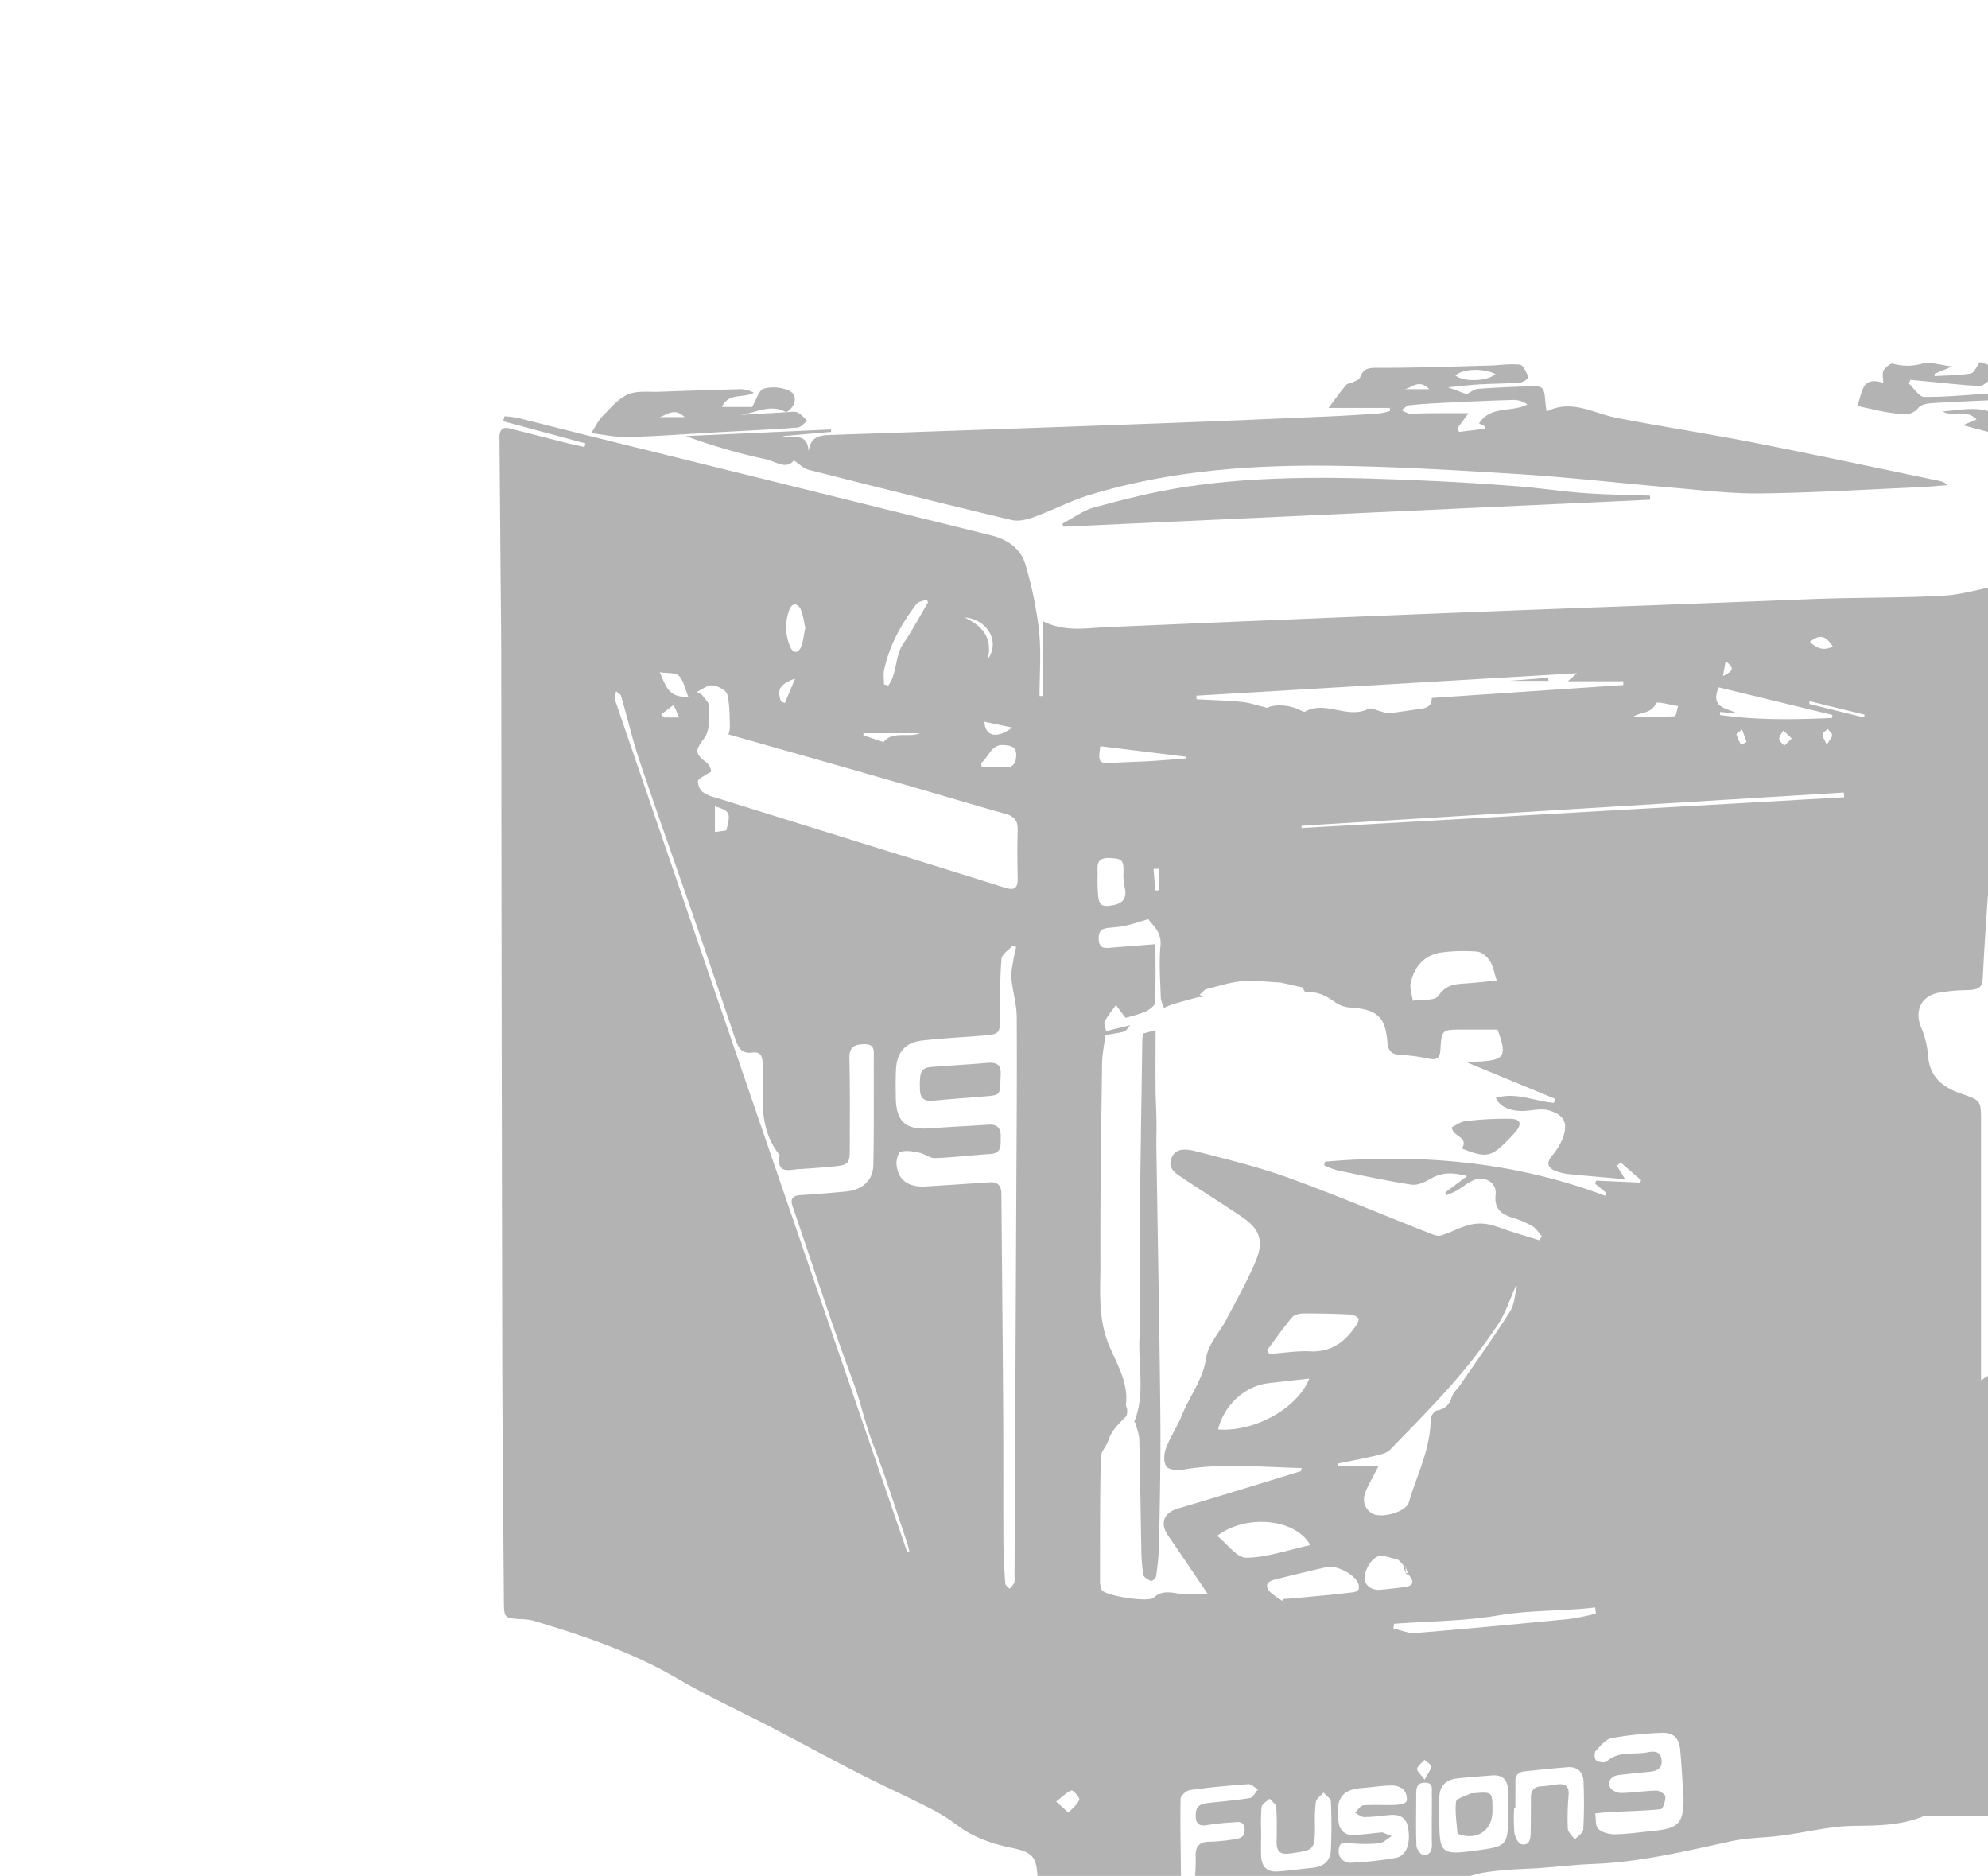 <svg id="Layer_1" data-name="Layer 1" xmlns="http://www.w3.org/2000/svg" viewBox="0 0 744 702"><defs><style>.cls-1{fill:#b3b3b3;}</style></defs><title>fusion3_1</title><path class="cls-1" d="M745,514.22V679.57c-2.71,0-5.42-.08-8.14-.08-5,0-10,0-15,0a4.46,4.46,0,0,0-1.68.05c-8.42,3.54-17.15,3.65-26.17,3.73s-18.19,2.45-27.31,3.65c-6.28.82-12.72.77-18.88,2.12-17,3.7-33.93,7.81-51.46,8.48-6.74.25-13.45,1.06-20.18,1.54-3.83.28-7.68.33-11.52.64-3.33.26-6.67.58-10,1.17a67.46,67.46,0,0,0-7.11,2H447.19a77.63,77.63,0,0,0,.29-7.76c-.23-3.94,1.13-5.92,5.35-5.9a72.48,72.48,0,0,0,9-.89c2.3-.28,4.24-.92,3.95-3.95-.31-3.21-2.61-2.52-4.52-2.39a90.42,90.42,0,0,0-9.44,1c-3.84.68-4.5-1.31-4.29-4.43s2.4-3.59,4.82-3.86c5.14-.57,10.33-1,15.42-1.83,1.15-.2,2-2.09,3-3.2-1.18-.7-2.41-2.05-3.54-2-7.32.52-14.64,1.21-21.9,2.22-1.35.19-3.48,2.09-3.5,3.23-.17,9.91.05,19.82.16,29.74H388.32c-.39-8.15-1.79-9.7-10-11.41-7.41-1.54-14.39-4-20.51-8.71a68.44,68.44,0,0,0-10.7-6.5c-8.59-4.36-17.38-8.34-25.95-12.72-10.77-5.51-21.37-11.32-32.1-16.9-11.76-6.13-23.87-11.64-35.3-18.32-17-10-35.46-16.19-54.17-21.81a19.07,19.07,0,0,0-4.28-.54c-6.64-.38-6.69-.36-6.74-7-.22-30.76-.54-61.53-.6-92.29q-.27-129.14-.38-258.27c0-11.39-.16-22.78-.25-34.17q-.21-25.29-.42-50.56c0-2.84,1.17-4,4-3.28q10.26,2.65,20.53,5.25c2.41.61,4.86,1.12,7.29,1.68l.36-1.37-30.76-8.29.43-1.86a35.75,35.75,0,0,1,4.76.56c9.24,2.27,18.45,4.66,27.68,6.95q74.76,18.51,149.53,37c6.44,1.58,11.34,5,13.11,11.27a145.89,145.89,0,0,1,5,24.39c.85,8.09.19,16.33.19,24.51h1.27v-28c8.26,4.14,16,2.57,23.75,2.24q52.29-2.27,104.58-4.37,49.45-2,98.92-3.8l47.91-1.84c7-.27,14-.6,21-.76,13.58-.33,27.17-.27,40.73-1,5.94-.3,11.81-2,17.71-3.14V333.3a7.74,7.74,0,0,0-1,2.32c-.65,9.57-1.32,19.13-1.77,28.71-.25,5.26-.8,5.94-6,6.2a65.38,65.38,0,0,0-11.13,1.08c-6.17,1.42-8.43,6.78-6.16,12.57a33.61,33.61,0,0,1,2.68,10.4c.4,8.3,5.41,12.29,12.44,14.7,7.31,2.52,7.42,2.49,7.42,10.42q0,43.62,0,87.25v9.58ZM487.41,369.6l0-.08-8.19-1.85h-.09c-4.84-.2-9.73-.9-14.51-.46-4.62.42-9.13,2-13.68,3.08h.08L449,372.22l-.58.92c-3.14.87-6.29,1.71-9.41,2.64a35.56,35.56,0,0,0-3.39,1.4c-.42-1.29-1.17-2.58-1.21-3.89-.19-6.48-.7-13-.1-19.44.48-5.2-3-7.57-4.56-9.86-3.43,1-6,1.89-8.57,2.45-2.25.49-4.57.58-6.86.87-2.86.35-3.32,2.26-3.1,4.69.24,2.62,1.93,2.86,4,2.69,5.55-.46,11.11-.88,17.19-1.36,0,7.27.16,14.57-.16,21.85-.06,1.2-2.08,2.7-3.51,3.36a58.17,58.17,0,0,1-7.53,2.34l-3.59-4.79c-1.69,2.44-3.22,4.19-4.18,6.22-.42.9.3,2.35.5,3.55l9.08-2.23c-.81.84-1.48,2.17-2.45,2.45a53.92,53.92,0,0,1-6.85,1.16c-.46,3.74-1.23,7.3-1.28,10.86-.32,24.8-.73,49.61-.61,74.41.05,10.18-1.07,20.28,3.07,30.55,2.82,7,7.47,14.07,6.48,22.42-.08.66.44,1.38.45,2.08s.06,2-.42,2.48c-2.65,2.69-5.4,5.21-6.63,9-.71,2.19-2.78,4.18-2.82,6.29-.31,15.29-.27,30.58-.29,45.87a8.37,8.37,0,0,0,.67,3.78c1.18,2.23,17.47,4.74,19.4,2.93,2.69-2.53,5.54-2.15,8.81-1.64s6.61.11,11.37.11c-5.31-7.83-10-14.8-14.78-21.75-3.18-4.68-1.57-8.55,3.78-10.13,15.33-4.52,30.59-9.26,45.86-13.94.15,0,.17-.46.41-1.18-14.93-.32-29.7-1.94-44.49.6-2,.35-5.33.07-6.2-1.19-1.09-1.59-.94-4.73-.17-6.76,1.62-4.29,4.26-8.19,6-12.45,2.92-7.21,7.92-13.35,9.11-21.59.71-4.93,4.93-9.31,7.41-14,3.8-7.27,7.89-14.44,11.07-22s1.58-12.05-5.17-16.62c-6.92-4.69-14-9.11-21-13.78-2.9-2-7.06-3.86-5.33-8.25,1.59-4,5.91-3.36,9.14-2.51,11.55,3,23.23,5.79,34.42,9.84,17.89,6.47,35.44,13.91,53.15,20.89,1.29.51,2.91,1.17,4.08.81,3.38-1,6.53-2.78,9.91-3.76a16.5,16.5,0,0,1,7.14-.58c3.23.55,6.32,1.91,9.48,2.91q5.19,1.62,10.38,3.2l.91-1.53c-1.15-1.27-2.1-2.88-3.5-3.72a32.79,32.79,0,0,0-7.12-3.07c-4.47-1.35-7.3-3.35-6.67-8.84.5-4.44-4.26-7.23-8.42-5.27-2.2,1-4.12,2.66-6.23,3.9a35.33,35.33,0,0,1-3.72,1.65l-.5-1,8.16-6.14c-5.54-1.51-9.61-1.4-13.76,1.06-2.09,1.23-4.85,2.48-7.06,2.14-9.26-1.44-18.43-3.43-27.6-5.33a35.27,35.27,0,0,1-5.05-1.86l.28-1.42c35.72-3.05,70.81-.06,104.89,12.78l.26-1.24L597,443l.35-1.2,16.42.74.43-.88L606.5,435l-1.38,1.28,3.09,5c-7.41-.66-14-1.2-20.54-1.86a20.11,20.11,0,0,1-5.45-1.19c-2.78-1.13-3.76-2.87-1.46-5.63a24.05,24.05,0,0,0,3.88-6.16c2.38-5.84,1-9.19-5-10.92-2.56-.73-5.57-.1-8.36.15-5.27.48-10-1.27-11.45-4.8,7.52-2.33,14.54,1.3,21.72,1.82l.5-1.46-33-13.64c.81-.07,2.08-.23,3.35-.29,10.83-.46,11.74-1.85,8.06-12-4.53,0-9,0-13.4,0-7.44,0-7.53.06-8,7.59-.2,3.13-1.35,3.93-4.41,3.26a66.27,66.27,0,0,0-10.69-1.39c-3.25-.17-4.48-1.59-4.73-4.79-.76-9.4-3.81-12.14-13.36-12.91a11.41,11.41,0,0,1-5.59-1.59c-3.58-2.61-7.2-4.64-11.81-4.17ZM526,586.12l-.93-.53c-.72-.7-1.35-1.8-2.2-2-2.5-.61-5.61-1.91-7.51-1-2.13,1-4,4.08-4.54,6.57-.85,3.62,2.07,6.09,5.84,5.75,3-.27,6-.61,9-1s3.84-1.81,1.72-4.32l-.57-.92C526.52,587.81,526.25,587,526,586.12ZM260.8,258.94l1.8.94c1,1.5,2.83,3,2.81,4.48-.07,4,.34,8.91-1.75,11.75-3.35,4.56-4,5.71.86,9.31a5.9,5.9,0,0,1,1.65,3.2c.06.27-1.47.88-2.21,1.41-1,.71-2.72,1.47-2.75,2.26a5.45,5.45,0,0,0,1.63,4,15.19,15.19,0,0,0,5.11,2.23q22.49,7,45,14c21.05,6.54,42.12,13.05,63.15,19.68,3.45,1.08,4.85.24,4.77-3.42-.13-6.06-.21-12.12,0-18.17.09-3.47-1.25-5.12-4.62-6.07-13.74-3.83-27.39-8-41.1-11.91-20.74-6-41.49-11.82-62.55-17.82a9,9,0,0,0,.57-2.69c-.15-4.11,0-8.35-1-12.25-.41-1.58-3.52-3.21-5.53-3.39C264.77,256.29,262.75,258,260.8,258.94ZM380.26,354.4l-1.2-.59c-1.48,1.66-4.11,3.22-4.26,5-.59,7.44-.51,14.94-.55,22.42,0,5.32-.37,5.82-5.79,6.27-7.76.64-15.54,1-23.27,1.88-6.25.67-9.52,4.35-9.85,10.6-.19,3.59-.14,7.21-.09,10.81.12,9,3.76,12.13,12.71,11.45,7.33-.55,14.68-.86,22-1.37,3.49-.24,4.67,1.56,4.56,4.69-.09,2.82.55,6-3.89,6.28-6.9.45-13.79,1.3-20.69,1.55-1.95.07-3.9-1.62-5.94-2.05-2.26-.47-4.76-.9-6.9-.36-.9.23-1.72,3.05-1.59,4.62.45,5.89,4.34,8.77,10.87,8.39,7.91-.47,15.82-1,23.72-1.54,3.11-.22,4.63,1.05,4.66,4.14l.12,13.81c.2,23.49.44,47,.57,70.47.09,15.09,0,30.18.07,45.26,0,5.45.34,10.9.68,16.33,0,.74,1,1.41,1.6,2.11a11.76,11.76,0,0,0,1.73-2.11,5.38,5.38,0,0,0,.15-2.14q.31-68.91.64-137.82c.11-23.89.32-47.79.19-71.68,0-4.9-1.54-9.78-2-14.7-.21-2.32.43-4.73.78-7.08C379.54,357.47,379.94,355.94,380.26,354.4ZM339.49,580.75l.84-.24c-.28-1.07-.5-2.15-.85-3.19-4.18-12.28-8-24.7-12.71-36.78-3-7.74-4.64-15.83-7.55-23.62-8.06-21.62-15.1-43.61-22.57-65.44-1-2.8-.06-4,2.84-4.23,5.76-.39,11.51-.8,17.25-1.38,6-.62,10-4.16,10.11-9.92.28-14,.11-28,.17-42,0-2.5-1.23-3.16-3.51-3.18-3.78,0-5.76,1.05-5.64,5.45.3,11.25.15,22.5.16,33.76,0,5.32-.59,6-5.75,6.5-4.31.4-8.62.75-12.94,1-3.79.24-8.81,2.14-7.59-5.13,0-.21-.29-.48-.46-.7-4.61-6.18-6-13.24-5.8-20.78.09-4.32-.11-8.65-.1-13,0-2.56-.82-4.39-3.71-4-4.16.6-5.43-1.83-6.56-5.19-5.54-16.55-11.22-33.06-16.92-49.56-6.27-18.13-12.75-36.19-18.84-54.38-2.68-8-4.59-16.23-6.92-24.34-.15-.52-.91-.86-1.89-1.76-.18,1.58-.62,2.61-.35,3.39Q284.8,421.46,339.49,580.75ZM535.81,261.19l71.7-4.83v-1.42H586.75l3.43-3-142.41,8.39,0,1.34c5.66.32,11.33.48,17,1,2.83.28,5.58,1.27,9.44,2.2,2.77-1.36,8-1.26,12.29.84.6.29,1.49.8,1.89.58,7.69-4.28,15.86,2.88,23.65-1,1.19-.59,3.29.61,5,1,.78.19,1.58.75,2.32.66,3.69-.41,7.36-1,11-1.52C533,265.09,535.91,264.89,535.81,261.19Zm94.25,411.64c-.41-6-.71-12.07-1.26-18.08-.4-4.42-2.67-6.52-7.19-6.27a135.42,135.42,0,0,0-18.47,1.95c-2.25.44-4.24,3-6,4.88-.58.65-.4,3,.24,3.46,1,.69,3.2,1,3.89.41,4.51-4.07,10.17-2.45,15.26-3.43,2.25-.43,4.9-.64,5.3,2.73s-1.68,4.27-4.45,4.55c-3.88.39-7.75.78-11.62,1.24-2.63.32-4.13,2.07-3.26,4.46.41,1.14,2.69,2.26,4.12,2.24,4.45-.05,8.9-.81,13.36-.89,1.14,0,3.24,1.43,3.28,2.27.06,1.61-.91,4.59-1.69,4.68-6.31.66-12.68.75-19,1.07-1.87.09-3.72.35-5.58.53.34,2,0,4.66,1.19,5.8,1.4,1.37,4.08,2,6.19,2,4.88-.11,9.74-.8,14.61-1.29C628.31,684.18,630.05,682.24,630.06,672.83ZM567.69,481.24l-.44.14c-2.16,4.75-3.74,9.89-6.59,14.17a203.81,203.81,0,0,1-15.93,20.95c-7.83,9-16.18,17.46-24.5,26-1.25,1.28-3.47,1.79-5.35,2.23-4.75,1.12-9.56,2-14.34,3l.19.93h15.16c-1.79,3.48-3.37,6.22-4.64,9.09-1.44,3.25-1,6.33,2,8.47,3.2,2.26,12.92-.28,14-4,3-10.29,8.17-20,8.15-31.16,0-1.13,1.4-3.07,2.39-3.24,3.14-.54,4.61-2.18,5.55-5.1.54-1.68,2.15-3,3.2-4.54,6.26-9.12,12.71-18.13,18.62-27.47C566.86,488,566.91,484.39,567.69,481.24ZM517.29,685.7l3.53,1.4c-1.53.94-3,2.47-4.6,2.68a55.38,55.38,0,0,1-9.81.08c-2.24-.11-5.06-1.28-5.39,2.2a4.31,4.31,0,0,0,4.68,5,127.87,127.87,0,0,0,16.7-1.83c4-.73,5.61-5.58,4.56-11.26-.73-4-3.31-5.09-6.94-4.75-3.15.29-6.3.75-9.45.76-1.15,0-2.3-1-3.45-1.61,1-1,2-2.68,3.1-2.77,3.93-.33,7.92,0,11.88-.15,1.53-.07,4-.51,4.31-1.4a5.2,5.2,0,0,0-1.3-4.51,7.17,7.17,0,0,0-4.72-1.37c-3.58.09-7.15.69-10.74.95-9.12.66-9.4,5.87-8.7,12.62.35,3.28,2.48,5.17,5.95,5C509.91,686.52,512.91,686.14,517.29,685.7Zm47.09-8c0-2.58.08-5.18,0-7.76-.14-3.82-2-5.88-6-5.54-4.44.38-8.89.63-13.31,1.17-4.16.51-6.39,3-6.4,7.28,0,2.87,0,5.75,0,8.62,0,11.94.9,12.74,12.9,11.14C564.41,690.92,564.41,690.92,564.38,677.73Zm-4.24-310.8c-.89-2.68-1.31-5.28-2.59-7.31-1-1.58-3-3.32-4.73-3.49a63.74,63.74,0,0,0-12.5.23c-6.9.67-10.92,5-12.36,11.46-.46,2.09.47,4.48.77,6.73,3.3-.53,8.26.06,9.56-1.85,2.61-3.83,5.66-4.33,9.46-4.6C551.91,367.82,556.05,367.33,560.14,366.93Zm7,309.85h-.5a68.24,68.24,0,0,0,.11,9.05c.22,1.59,1.42,4.08,2.57,4.33,3.3.71,3.46-2.15,3.52-4.49.1-4.32.08-8.64.1-13,0-2.56,1.11-4,3.84-4.16,2-.1,4-.46,6-.72,3.14-.42,4.53.75,4.27,4.08a93,93,0,0,0-.3,12.49c.08,1.39,1.69,2.7,2.6,4.05,1.11-1.23,3.11-2.41,3.18-3.7.34-6,.34-12.08.08-18.11-.15-3.52-2.39-5.54-6.06-5.24-5.3.42-10.59,1-15.89,1.54-2.39.23-3.6,1.41-3.53,3.92C567.17,670.17,567.11,673.47,567.11,676.78Zm-95.12,9h-.06c0,2.87-.09,5.75,0,8.62.16,4.38,2.3,6.32,6.6,5.95s8.57-.93,12.86-1.38c4-.42,6.48-2.6,6.66-6.61.26-6,.28-12.08,0-18.1,0-1.18-1.8-2.28-2.76-3.42-1,1.18-2.64,2.24-2.87,3.54a52.44,52.44,0,0,0-.33,8.61c-.08,9.49-.09,9.36-9.47,10.65-3.82.53-4.94-1-4.88-4.46.08-4.31.15-8.64-.16-12.94-.08-1.09-1.6-2.08-2.47-3.11-1.05,1-2.86,2-3,3.17A69.62,69.62,0,0,0,472,685.73Zm2.18-180.41.86,1.35c5.05-.37,10.13-1.23,15.15-1,7.84.4,13-3.37,17.1-9.37.6-.87,1.42-2.48,1.08-2.92a4.69,4.69,0,0,0-3.18-1.5c-5.73-.26-11.48-.41-17.22-.38-1.48,0-3.51.36-4.35,1.35C480.26,496.85,477.29,501.14,474.17,505.32ZM490,515.89c-5.69.65-10.63,1.15-15.55,1.77-8.74,1.12-16.4,8.27-18.59,17.26C469.19,535.93,485.39,527.35,490,515.89Zm.36,62.31c-5.56-10-24.16-11.65-34.82-3.44,3.76,3,7.38,8.24,10.92,8.19C474.3,582.83,482.06,580,490.4,578.2Zm-10.47,20.87.47-.69c1.72-.13,3.44-.23,5.16-.4,6.44-.61,12.88-1.14,19.3-1.93,1.73-.21,4.65-.11,3.52-3.38-1.19-3.43-8.12-7.07-11.78-6.24-6.58,1.48-13.13,3.08-19.67,4.74-2.75.69-3.69,2.39-1.52,4.63A29.78,29.78,0,0,0,479.93,599.07Zm41.83,8.58-.26,1.75c2.75.61,5.57,1.93,8.26,1.71,19.25-1.56,38.48-3.39,57.71-5.27a93.71,93.71,0,0,0,9.83-2c-.09-.77-.18-1.53-.28-2.3-12.09,1.44-24.17.89-36.39,3C547.87,606.68,534.73,606.69,521.76,607.65ZM690.15,298.36c0-.59-.07-1.19-.11-1.78L487.08,309l.05.87Zm-4.51-29.67.13-1.15-42.55-10.32c-3.39,7.88,3.2,7.68,6.91,9.76a14.19,14.19,0,0,1-3.25-.23c-1-.14-2.11-.22-3.16-.32l-.05,1.13C657.61,269.56,671.62,269.3,685.64,268.69ZM420.41,327.93c.26-6.24-.18-6.6-5.2-6.83-5.59-.26-4.3,3.68-4.43,6.77-.09,2,0,4,.1,6,.26,5,1.25,5.79,6.1,4.78,3.53-.74,4.81-2.94,3.94-6.52A34.9,34.9,0,0,1,420.41,327.93Zm115.43,352.9c0-3.15.08-6.3,0-9.45-.06-1.84.69-4.32-2.64-4.26-2.81,0-3.18,1.88-3.19,4.07,0,6.45-.16,12.9.07,19.34,0,1.26,1.4,3.35,2.43,3.54,2.45.44,3.42-1.39,3.38-3.78C535.8,687.14,535.84,684,535.84,680.83ZM347.31,225.44l-.43-1.11c-1.32.55-3.13.73-3.89,1.71-5.62,7.37-10.1,15.37-12.08,24.52-.39,1.78-.06,3.71-.06,5.57l1.58.4c3.4-4.55,2.43-11,5.63-15.68C341.42,235.9,344.25,230.59,347.31,225.44Zm64.49,53.8c-.95,6.15-.49,6.61,4.91,6.24,4.58-.32,9.17-.38,13.75-.66s8.91-.65,13.36-1l-.06-.66ZM301.38,234.93c-.56-2.37-.78-4.87-1.77-7s-3.09-2.48-4.09,0a18.18,18.18,0,0,0,.26,14.2c1.07,2.51,3,2.33,4,0C300.64,239.9,300.84,237.41,301.38,234.93Zm65.79,50.57.25,1.66c3.05,0,6.11.07,9.16,0s3.71-2.17,3.73-4.73c0-2.94-1.87-3.35-4.26-3.59C370.78,278.27,370.2,283.38,367.17,285.5Zm244.08-17.29c5.17,0,10.35.11,15.5-.17.5,0,.86-2.5,1.28-3.83-2.86-.42-7.9-1.82-8.24-1.08C617.92,267.21,614.17,266.28,611.25,268.21Zm-353.68-7.53c-1.27-3.05-1.76-6.05-3.5-7.8-1.25-1.26-4.17-.85-7.15-1.31C249.2,256.68,250.15,261.25,257.57,260.68ZM395.25,674.2l4.67,4.14c1.4-1.59,3.24-3,4-4.85.29-.73-2.36-3.67-2.9-3.48C399.18,670.67,397.71,672.28,395.25,674.2ZM267.55,301.72v9.64l4.25-.59C273.55,304.15,273.31,303.58,267.55,301.72Zm63.1-24c3.43-4.37,9.61-1.52,13.6-3.34H323.13l0,.79Zm48.14-5.45-10.37-2.19C368.59,275.46,373,276.67,378.79,272.29ZM677.34,240.2c2.55,2.46,5.12,3.44,8.57,1.77C683.26,237.76,681,237.29,677.34,240.2Zm-385,22.35,1.39.55c1.17-2.79,2.34-5.58,3.84-9.18C291.69,256.11,290.72,258.08,292.3,262.55ZM361,231.06c6.07,3,10.66,6.95,8.66,15.67C374.57,239.91,369.21,231.61,361,231.06Zm316.19,31.32-.1,1.05,20.49,5.06.25-1.05ZM533.12,666c1.31-2.46,2.45-3.68,2.46-4.93,0-.82-1.59-1.66-2.47-2.49-1,1.09-2.35,2.06-2.8,3.34C530.08,662.56,531.53,663.79,533.12,666ZM670.56,276.37l-3.14-3c-.56,1-1.57,2.06-1.55,3.08s1.2,1.73,1.87,2.59Zm-423.11-9.05,1.12,1.17h5.62c-.77-1.74-1.42-3.22-2.08-4.7ZM433.7,325.09l-2,.1c.22,2.69.44,5.37.67,8.06l1.31-.1ZM644.82,253c4.15-2.17,4.23-2.93,1-5.6C645.43,249.55,645.12,251.28,644.82,253Zm38.83,25.73c1.15-2,2.06-2.84,2-3.64s-1.07-1.55-1.66-2.33c-.66.7-1.74,1.32-1.87,2.11S682.76,276.64,683.65,278.74Zm-32,0,2-1.07q-.84-2.32-1.69-4.65c-.74.62-2.18,1.37-2.1,1.83A16.63,16.63,0,0,0,651.69,278.76Z"/><path class="cls-1" d="M745,149.77c-7.34.35-14.69.6-22,1.1-1.74.12-4,.51-5,1.68-3.07,3.64-6.76,2.37-10.34,1.93-2.84-.34-5.63-1.07-8.43-1.66-1.39-.28-2.77-.62-4.21-.95,2.07-4.43,1.33-11.44,9.77-8.55,0-1.95-.47-3.6.12-4.65s2.56-2.83,3.46-2.58a20,20,0,0,0,11,0c3-.82,6.66.53,11.25,1.06L724,139.89c0,.29,0,.58,0,.87,4.53-.28,9.1-.26,13.55-1,1.28-.21,2.19-2.64,3.41-4.25l4,1.29V142c-1.36.86-2.75,2.49-4.07,2.44-5.81-.23-11.6-.94-17.39-1.48l-8.53-.81c-.2.46-.39.92-.59,1.39,1.92,1.75,3.83,5,5.76,5,8.27.08,16.55-.8,24.82-1.32Z"/><path class="cls-1" d="M745,161.89l-10.43-2.77,5.17-2.15c-4.09-4.21-9-.74-12.76-3,6-.43,12-1.94,18,.17Z"/><path class="cls-1" d="M488.53,371.26l-1.08-1.74,0,.08Z"/><path class="cls-1" d="M451.54,371.88l-.48-1.6H451C451.16,370.81,451.35,371.34,451.54,371.88Z"/><path class="cls-1" d="M297.1,172.27c-2.75,3.71-6.91.35-10.37-.38a220.13,220.13,0,0,1-30.05-8.7l54.3-2.46.07.89-18.17,1.59c3.85,1.08,9.31-1.75,9.73,5.71.82-6,4.59-6,8.71-6.17q62.9-2.12,125.8-4.44c20.46-.75,40.92-1.66,61.37-2.54,5.9-.26,11.8-.65,17.7-1.07a28.22,28.22,0,0,0,4-.88c0-.39,0-.78-.07-1.17H497.17c2.43-3.21,4.45-6,6.63-8.63.44-.54,1.54-.49,2.25-.86,1.05-.55,2.64-1,2.95-1.89,1.34-3.88,4-3.62,7.43-3.61,13.76,0,27.52-.5,41.27-.86,3.73-.1,7.5-.78,11.14-.3,1.3.17,2.35,2.93,3.21,4.66a5.62,5.62,0,0,1-2.95,2c-5.1.41-10.24.39-15.35.69-4,.24-8,.73-11.8,1.09l6.9,2.58c1.43-.68,2.88-1.9,4.41-2,6.18-.5,12.38-.71,18.57-.94,5.77-.21,6.07.11,6.5,5.72.08,1,.25,2,.47,3.72,9.29-4.77,17.35.59,25.94,2.28,17.23,3.38,34.61,6,51.84,9.38,23.06,4.52,46,9.47,69.07,14.25a5.93,5.93,0,0,1,3.21,1.62c-3.77.28-7.54.65-11.33.81-19.59.85-39.18,2.07-58.79,2.29-11.21.13-22.44-1.28-33.65-2.23-18.52-1.58-37-3.73-55.55-4.92C546,176,522.32,174.6,498.7,174.3c-30.65-.39-61.16,1.88-90.72,10.85-7.11,2.16-13.8,5.7-20.81,8.25-2.67,1-5.93,1.83-8.56,1.21-25.39-6.05-50.72-12.39-76-18.81C300.68,175.32,299.09,173.59,297.1,172.27Zm252.48-17.66-4.19,5.71.66,1.32,9.62-1.18v-.94l-2.14-1.06c4.3-6.81,12.18-4,18.08-7.11a8.74,8.74,0,0,0-5-1.69c-8.19.22-16.37.59-24.55,1-4.88.23-9.77.48-14.63,1-1,.09-1.93,1.18-2.89,1.81a13,13,0,0,0,3.13,1.4,24.08,24.08,0,0,0,3.87-.17C537.49,154.6,543.48,154.61,549.58,154.61ZM559.66,140c-4.54-2.32-12.07-2-15,.49C547.8,143,556.42,142.81,559.66,140Zm-34.53,5.65h9.77C530.67,141.32,528.1,145.76,525.13,145.65Z"/><path class="cls-1" d="M397.63,195.93c3.87-2,7.54-4.84,11.66-6,11.09-3,22.27-5.86,33.6-7.62,30.35-4.69,60.92-3.77,91.46-2.41q17,.77,34,2.11c8.4.66,16.75,2,25.15,2.56,8,.58,16,.63,24.05.91V187l-219.66,10.1Z"/><path class="cls-1" d="M294.16,154.26c1.44,0,3.06-.46,4.27.06,1.42.61,2.48,2.06,3.7,3.15-1.22.89-2.4,2.46-3.68,2.55-10.05.75-20.13,1.2-30.2,1.76-11.07.61-22.14,1.48-33.21,1.77-4.62.13-9.27-.94-13.79-1.45,1.72-2.66,2.62-4.72,4.11-6.21,3-3,5.94-6.71,9.68-8.3,3.57-1.52,8.13-.79,12.25-1,9.92-.36,19.84-.7,29.77-.94a10.29,10.29,0,0,1,5.06,1.34c-4,2.15-9.53-.11-11.93,5.31h11.27c1.69-2.85,2.59-6.37,4.31-6.83a14.46,14.46,0,0,1,9.72.81c3.25,1.75,2.24,6-1.27,8-5.91-3.44-11.69.47-17.51,1Zm-49.41,1.82h11.47C251.41,151.41,248.33,157.21,244.75,156.08Z"/><path class="cls-1" d="M427.73,386.79l4.74-1.29c0,7.39-.05,14.39,0,21.39,0,4.27.28,8.53.35,12.8.05,3.18-.1,6.36-.05,9.55.5,33.64,1.16,67.27,1.49,100.91.16,16-.21,32-.48,47.94a100.91,100.91,0,0,1-1.12,11.74c-.1.72-1.56,2-1.87,1.83-1.14-.53-2.76-1.41-2.93-2.37a69.75,69.75,0,0,1-.72-9.91c-.28-13.55-.43-27.11-.77-40.66-.05-2-.89-4.05-1.4-6.07-.06-.24-.51-.5-.46-.63,4.07-10.11,1.48-20.69,1.92-31,.63-15.12.05-30.29.18-45.44.21-22.18.58-44.36.9-66.54C427.53,388.33,427.65,387.63,427.73,386.79Z"/><path class="cls-1" d="M547.15,429.81c2.62-4.63-3.64-4.33-3.8-8,1.49-.7,3.17-2,5-2.23a120.86,120.86,0,0,1,17.09-.91c3.71.15,4.14,2,1.8,4.82-.82,1-1.73,1.92-2.63,2.86C558.08,433.07,556.26,433.45,547.15,429.81Z"/><path class="cls-1" d="M448.44,373.15c.16-.32.31-.64.47-.95l1.37.94Z"/><path class="cls-1" d="M374.44,403.46c-.13,6.36-.13,6.36-5.89,6.83-6.45.54-12.9,1-19.34,1.62-3.12.27-4.84-.65-4.94-4.2-.19-6.68.38-8.12,4.48-8.45,7-.55,14.06-.92,21.07-1.53C374.83,397.29,374.68,400.47,374.44,403.46Z"/><path class="cls-1" d="M564.84,254.78l14.61-1.15c0,.38,0,.77.07,1.15Z"/><path class="cls-1" d="M558.54,677.69c0,7-5.29,10.93-12,8.9-.4-.12-1.07-.36-1.09-.59-.31-3.94-1-8-.51-11.81.14-1.19,3.44-2,5.33-3a3.8,3.8,0,0,1,1.28-.11C558.56,670.49,558.56,670.49,558.54,677.69Z"/><path class="cls-1" d="M525.06,585.59l1,.46,0,2.68C525.67,587.69,525.37,586.64,525.06,585.59Z"/><path class="cls-1" d="M526.86,588.63l.45,1-1.4-.93Z"/></svg>